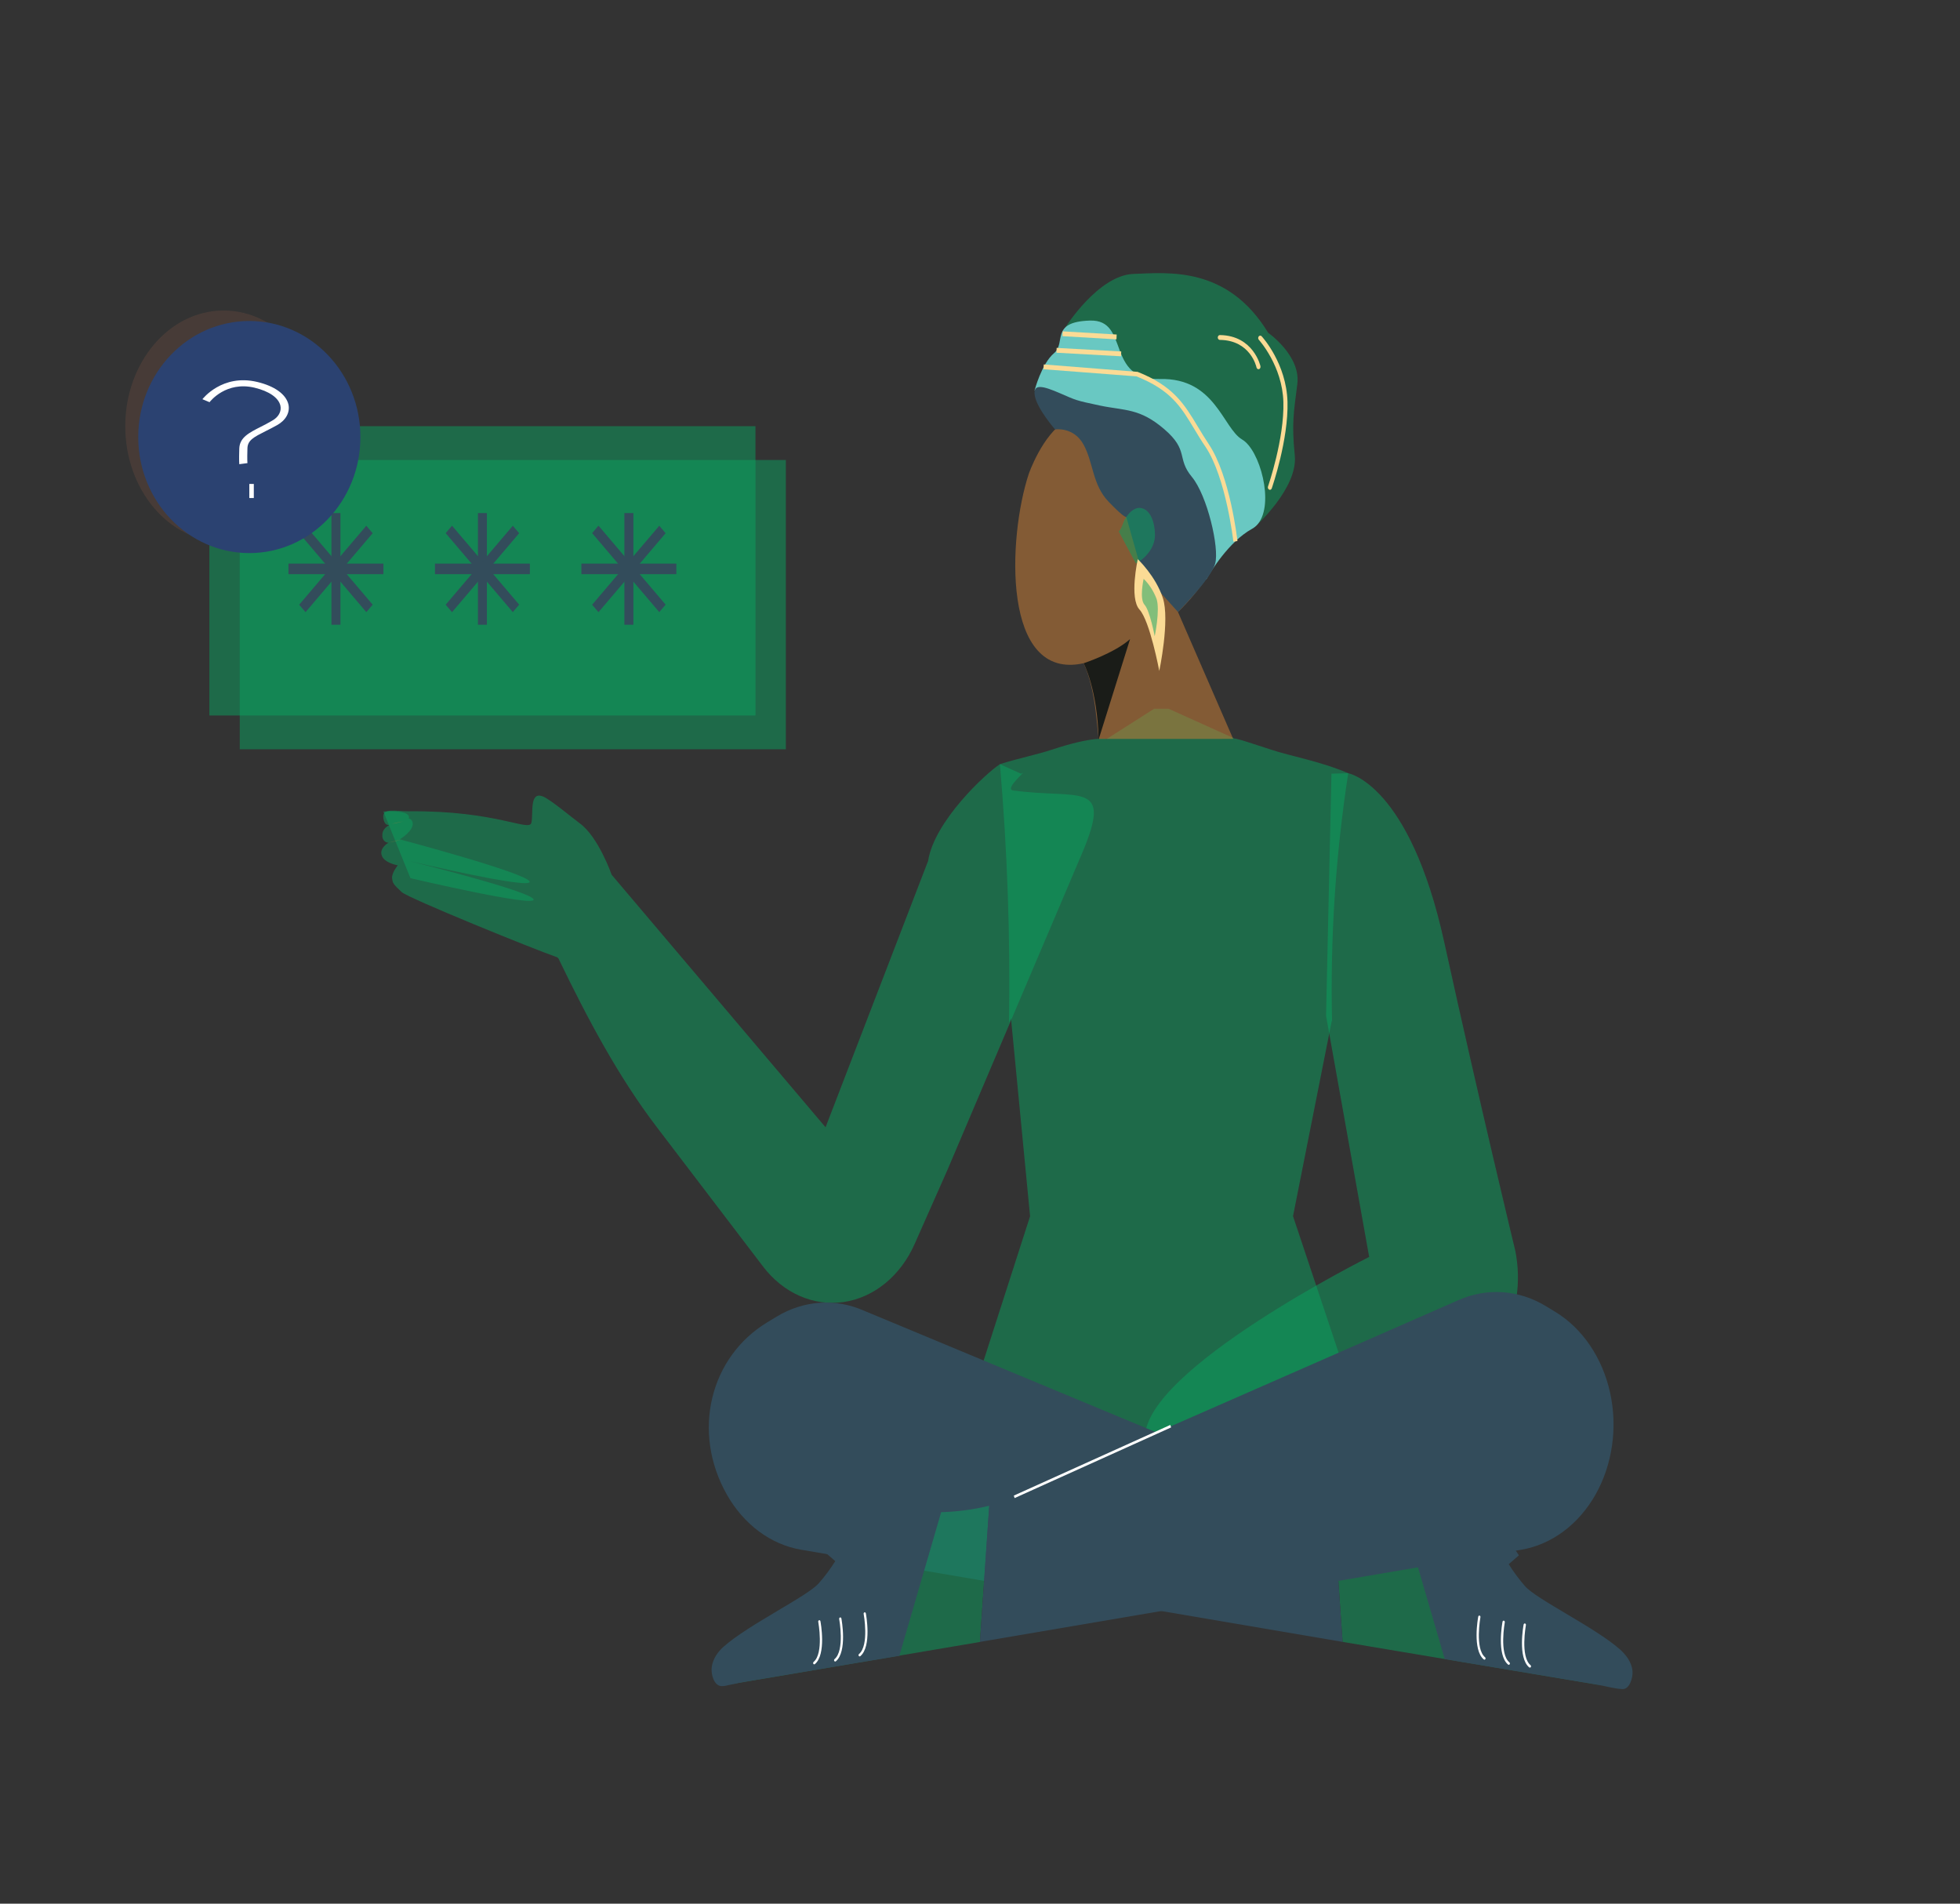 <svg width="829" height="805" viewBox="0 0 829 805" fill="none" xmlns="http://www.w3.org/2000/svg">
    <rect x="0" y="0" width="829" height="805" fill="#333333" stroke="none"/>
    <path d="M640.915 528.939C642.214 535.417 642.377 542.139 641.389 548.695C640.403 555.25 638.291 561.498 635.179 567.058C632.068 572.619 628.023 577.375 623.295 581.033C618.567 584.691 613.253 587.178 607.679 588.337C607.679 588.337 484.297 622.006 484.297 607.824C484.297 578.933 579.105 531.508 579.105 531.508L560.874 429.542L563.152 327.161L570.217 326.961C570.217 326.961 596.16 331.427 610.86 398.429C625.56 465.431 640.915 528.939 640.915 528.939Z"
          fill="#0BA360" fill-opacity="0.5"/>
    <path d="M431.879 327.194L422.914 323.154C416.876 327.084 395.139 347.296 392.556 364.047L349.179 476.688L258.72 369.921C258.72 369.921 253.089 353.839 245.208 348.145C242.51 346.201 232.862 338.095 229.748 336.844C223.813 334.375 225.627 343.789 224.781 347.865C223.937 351.942 210.062 342.694 172.933 343.063C167.311 343.12 161.329 341.323 162.165 346.135C162.886 350.301 165.63 348.447 165.63 348.447C165.63 348.447 161.765 349.675 161.709 353.059C161.67 353.487 161.712 353.923 161.832 354.331C161.952 354.739 162.146 355.113 162.401 355.423C162.657 355.733 162.966 355.974 163.309 356.131C163.652 356.284 164.02 356.348 164.387 356.318C164.387 356.318 160.759 358.251 161.329 361.255C162.022 364.906 168.242 365.901 168.242 365.901C168.242 365.901 165.612 369.129 165.849 371.315C166.086 373.505 166.324 373.851 169.866 377.202C172.591 379.781 225.949 401.444 235.597 404.772C235.928 404.918 236.198 405.21 236.348 405.587C248.465 430.657 261.435 455.148 277.806 476.622L322.742 535.561C326.983 541.124 332.307 545.395 338.26 548.008C344.213 550.62 350.615 551.494 356.918 550.559C363.222 549.623 369.238 546.9 374.451 542.629C379.665 538.358 383.918 532.664 386.849 526.037L400.731 494.701L457.547 361.099C470.926 329.64 456.864 338.149 428.46 334.242C424.472 333.626 435.421 324.851 431.879 327.194Z"
          fill="#0BA360" fill-opacity="0.5"/>
    <path d="M162.165 343.176C162.165 343.176 172.307 342.328 172.934 345.276C173.56 348.222 167.236 347.609 167.236 347.609C167.236 347.609 173.171 344.079 174.434 347.476C175.697 350.87 169.107 354.933 169.107 354.933C169.107 354.933 222.977 369.239 224.022 372.802C225.066 376.363 172.934 364.047 172.934 364.047C172.934 364.047 224.829 376.912 225.684 380.34C226.539 383.767 173.598 371.338 173.598 371.338"
          fill="#0BA360" fill-opacity="0.5"/>
    <path d="M165.628 348.411C166.379 348.188 168.325 347.719 170.766 347.296L165.628 348.411Z" fill="#C27C38"/>
    <path d="M164.387 356.317C164.387 356.317 166.875 355.615 170.237 354.933L164.387 356.317Z" fill="#C27C38"/>
    <path d="M563.861 636.711C576.205 639.839 597.544 641.47 605.148 635.137C605.747 634.648 606.364 634.199 606.991 633.786C615.651 628.202 626.382 633.999 629.107 645.143C630.484 650.794 636.544 666.427 647.767 677.528C659.723 689.377 676.91 696.602 679.436 698.466C685.513 702.934 681.734 713.966 674.688 712.192L567.858 694.289"
          fill="#0BA360" fill-opacity="0.5"/>
    <path d="M593.375 640.834L611.067 701.57L629.109 704.598L663.997 710.448L675.392 712.348C678.934 712.938 682.722 714.099 686.275 714.245C689.2 714.368 690.727 709.5 690.481 706.618C690.168 702.955 687.831 699.919 685.429 697.684C674.832 688.216 649.706 676.244 644.995 670.683C642.495 667.827 640.197 664.735 638.13 661.436L642.44 657.685L624.551 630.884C624.551 630.884 600.364 630.079 593.375 640.834Z"
          fill="#334C5B"/>
    <path d="M627.857 701.817C627.76 701.817 627.664 701.781 627.581 701.717C622.672 697.63 625.122 684.173 625.236 683.604C625.264 683.458 625.338 683.332 625.442 683.253C625.547 683.171 625.673 683.14 625.797 683.168C625.858 683.184 625.917 683.214 625.967 683.255C626.019 683.299 626.062 683.353 626.095 683.414C626.13 683.476 626.152 683.545 626.162 683.619C626.173 683.691 626.171 683.766 626.158 683.837C626.158 683.971 623.726 697.138 628.132 700.812C628.234 700.896 628.301 701.024 628.323 701.17C628.345 701.314 628.317 701.463 628.247 701.581C628.201 701.655 628.143 701.714 628.075 701.755C628.008 701.793 627.934 701.817 627.857 701.817Z"
          fill="white"/>
    <path d="M638.13 703.983C638.03 703.983 637.932 703.944 637.854 703.87C632.945 699.783 635.404 686.327 635.508 685.757C635.534 685.611 635.61 685.481 635.719 685.399C635.826 685.314 635.956 685.286 636.083 685.317C636.209 685.347 636.32 685.437 636.389 685.563C636.461 685.691 636.485 685.845 636.459 685.993C636.459 686.127 634.026 699.304 638.424 702.968C638.476 703.009 638.52 703.062 638.552 703.124C638.587 703.188 638.609 703.257 638.62 703.329C638.631 703.403 638.628 703.478 638.615 703.55C638.6 703.621 638.574 703.688 638.537 703.75C638.491 703.824 638.428 703.883 638.359 703.924C638.287 703.965 638.208 703.985 638.13 703.983Z"
          fill="white"/>
    <path d="M647.057 705.167C646.959 705.167 646.863 705.131 646.781 705.067C641.872 700.968 644.322 687.511 644.435 686.942C644.45 686.868 644.477 686.798 644.511 686.737C644.548 686.675 644.596 686.624 644.648 686.583C644.703 686.542 644.764 686.514 644.827 686.501C644.888 686.488 644.953 686.491 645.016 686.506C645.077 686.521 645.136 686.552 645.19 686.596C645.242 686.639 645.286 686.693 645.321 686.757C645.356 686.819 645.38 686.891 645.39 686.965C645.401 687.039 645.399 687.114 645.386 687.188C645.386 687.321 642.956 700.488 647.362 704.149C647.444 704.219 647.508 704.316 647.538 704.429C647.571 704.542 647.573 704.665 647.542 704.777C647.512 704.89 647.451 704.99 647.368 705.059C647.286 705.131 647.188 705.167 647.085 705.167H647.057Z"
          fill="white"/>
    <path d="M563.309 431.519L563.404 432.111C562.595 396.875 564.89 361.637 570.252 326.961C558.276 321.857 545.969 319.78 537.67 317.021C520.207 311.215 522.476 312.443 522.476 312.443L494.284 299.714H488.148L468.15 312.443C468.15 312.443 462.318 311.215 444.857 317.021C439.026 318.965 431.21 320.562 422.92 323.118C426.062 359.453 427.35 395.975 426.776 432.49L427.603 430.547L435.684 514.3L414.478 580.185C414.478 580.185 491.32 618.253 491.273 615.92C491.225 613.584 567.858 577.036 567.858 577.036L546.892 514.267L563.309 431.519Z"
          fill="#0BA360" fill-opacity="0.5"/>
    <path d="M567.858 694.29L338.739 655.296C332.433 654.209 326.393 651.578 321.004 647.576C315.616 643.572 311.003 638.286 307.461 632.056C292.372 605.445 300.337 573.775 324.552 559.134L328.504 556.745C334.144 553.33 340.33 551.338 346.661 550.897C352.995 550.453 359.336 551.571 365.28 554.176L563.89 636.814"
          fill="#334C5B"/>
    <path d="M418.421 636.711C406.078 639.839 384.73 641.47 377.123 635.137C376.532 634.648 375.916 634.196 375.28 633.786C366.629 628.203 364.645 650.84 361.921 661.984C360.535 667.635 353.422 673.375 342.188 684.496C330.243 696.333 313.595 697.148 311.069 699.014C304.992 703.48 300.623 714.168 307.594 712.415L414.472 694.323"
          fill="#0BA360" fill-opacity="0.5"/>
    <path d="M414.47 694.289L643.533 655.306C649.838 654.216 655.881 651.586 661.268 647.581C666.658 643.577 671.27 638.288 674.813 632.056C678.37 625.775 680.761 618.678 681.825 611.236C682.892 603.794 682.609 596.169 680.994 588.863C679.382 581.559 676.473 574.734 672.463 568.843C668.453 562.949 663.429 558.119 657.719 554.668L653.779 552.279C648.139 548.864 641.953 546.872 635.621 546.431C629.287 545.987 622.945 547.105 617 549.71L418.393 636.814"
          fill="#334C5B"/>
    <path d="M398.072 639.447L380.381 700.176L362.282 703.201L327.375 709.108C320.804 710.225 314.202 711.174 307.679 712.658C306.75 712.94 305.788 713.043 304.831 712.961C301.924 712.515 300.662 707.969 301.032 705.011C301.46 701.493 303.634 698.478 305.98 696.389C316.576 686.919 341.703 674.949 346.413 669.388C348.913 666.532 351.211 663.44 353.278 660.141L348.968 656.388L366.858 629.587C366.858 629.587 391.081 628.705 398.072 639.447Z"
          fill="#334C5B"/>
    <path d="M363.594 700.432C363.518 700.432 363.444 700.409 363.376 700.37C363.309 700.329 363.25 700.27 363.204 700.196C363.135 700.076 363.107 699.93 363.128 699.783C363.15 699.64 363.217 699.512 363.32 699.427C367.726 695.753 365.313 682.586 365.293 682.453C365.28 682.381 365.278 682.307 365.289 682.235C365.3 682.163 365.324 682.096 365.356 682.035C365.389 681.973 365.435 681.92 365.485 681.879C365.537 681.838 365.594 681.809 365.654 681.794C365.776 681.763 365.905 681.791 366.009 681.871C366.114 681.95 366.188 682.076 366.216 682.217C366.329 682.789 368.779 696.243 363.87 700.332C363.788 700.396 363.692 700.432 363.594 700.432Z"
          fill="white"/>
    <path d="M353.252 702.599C353.176 702.596 353.102 702.575 353.034 702.534C352.965 702.493 352.908 702.434 352.862 702.365C352.791 702.242 352.762 702.091 352.784 701.945C352.806 701.801 352.873 701.67 352.975 701.583C357.373 697.92 354.971 684.742 354.942 684.609C354.919 684.463 354.945 684.314 355.014 684.191C355.082 684.068 355.191 683.981 355.312 683.95C355.434 683.919 355.56 683.948 355.665 684.027C355.771 684.107 355.845 684.23 355.872 684.373C355.976 684.942 358.437 698.399 353.526 702.499C353.445 702.563 353.35 702.599 353.252 702.599Z"
          fill="white"/>
    <path d="M344.389 703.78C344.289 703.783 344.189 703.744 344.109 703.675C344.026 703.606 343.965 703.506 343.935 703.393C343.904 703.28 343.904 703.157 343.937 703.044C343.97 702.932 344.033 702.834 344.115 702.765C348.521 699.102 346.108 685.937 346.091 685.804C346.076 685.732 346.074 685.655 346.084 685.583C346.095 685.511 346.119 685.442 346.152 685.378C346.185 685.317 346.23 685.263 346.28 685.222C346.332 685.178 346.389 685.147 346.452 685.132C346.511 685.117 346.574 685.114 346.635 685.127C346.696 685.14 346.755 685.165 346.807 685.206C346.859 685.245 346.905 685.296 346.94 685.358C346.974 685.417 346.998 685.486 347.011 685.558C347.124 686.127 349.574 699.594 344.666 703.68C344.585 703.747 344.49 703.78 344.389 703.78Z"
          fill="white"/>
    <path d="M521.576 312.443L498.225 258.764C498.225 258.764 535.619 225.262 515.062 190.052C494.502 154.843 459.157 172.855 450.706 177.969C440.813 183.977 435.162 200.304 435.151 200.304C426.206 227.272 423.663 288.188 458.333 280.45C464.029 292.889 463.973 310.712 464.828 312.455L521.576 312.443Z"
          fill="#C27C38" fill-opacity="0.56"/>
    <path d="M536.369 140.705C536.369 140.705 550.225 150.376 548.715 162.369C547.205 174.362 546.274 178.84 547.642 192.632C549.009 206.423 530.975 222.604 530.975 222.604L499.991 176.696L462.216 150.755L450.63 138.382C450.63 138.382 464.581 116.372 479.384 115.836C494.188 115.3 519.163 112.452 536.369 140.705Z"
          fill="#0BA360" fill-opacity="0.5"/>
    <path d="M510.144 245.106C510.144 245.106 516.791 232.956 525.849 226.066C527.02 225.157 528.245 224.351 529.515 223.654C530.484 223.128 531.358 222.393 532.098 221.487C539.067 212.9 532.866 190.22 525.403 185.876C517.189 181.04 514.008 159.734 490.696 160.27C467.382 160.806 478.057 135.021 461.002 135.557C443.946 136.093 451.106 144.87 445.808 149.348C440.51 153.826 437.583 165.105 437.583 165.105L488.54 192.676L510.144 245.106Z"
          fill="#69C8C2"/>
    <path d="M477.972 270.242L464.677 312.679C464.166 291.359 458.343 280.461 458.343 280.461C458.343 280.461 471.496 276.118 477.972 270.242Z"
          fill="#1A1C18"/>
    <path d="M446.252 181.588C446.252 181.588 454.096 180.326 458.313 188.02C462.528 195.714 461.977 204.983 468.92 212.197C475.861 219.41 476.375 218.584 476.375 218.584L482.974 241.868L498.225 258.764C498.225 258.764 512.154 244.883 513.978 238.294C515.801 231.705 510.636 209.505 504.093 201.633C497.55 193.76 502.981 190.566 492.498 181.532C482.015 172.498 475.785 173.715 465.186 171.482C454.59 169.248 455.208 169.248 448.208 166.233C441.211 163.218 436.633 161.934 437.705 167.484C438.778 173.034 446.252 181.588 446.252 181.588Z"
          fill="#334C5B"/>
    <path d="M480.439 238.294L481.856 237.401C481.856 237.401 488.825 233.101 488.503 225.686C488.179 218.271 485.189 214.765 481.856 214.765C479.414 214.765 477.165 217.199 475.853 219.399C474.98 220.884 474.506 223.52 473.176 224.715"
          fill="#0BA360" fill-opacity="0.5"/>
    <path d="M481.24 236.451C481.24 236.451 488.836 243.609 491.856 252.923C494.876 262.235 490.326 283.722 490.326 283.722C490.326 283.722 486.377 262.594 481.962 257.759C477.545 252.923 481.24 236.451 481.24 236.451Z"
          fill="#FBDB95"/>
    <path d="M446.914 147.111L446.831 149.152L474.151 150.661L474.232 148.62L446.914 147.111Z" fill="#FBDB95"/>
    <path d="M449.481 140.113L449.394 142.156L472.223 143.498L472.31 141.455L449.481 140.113Z" fill="#FBDB95"/>
    <path d="M521.672 229.048L523.391 228.791C523.267 227.674 520.247 201.309 511.293 187.863C509.546 185.239 508.073 182.782 506.639 180.415C500.875 170.834 496.327 163.262 481.114 157.221H480.896L441.468 154.105L441.354 156.138L480.668 159.153C495.253 164.982 499.432 171.928 505.224 181.554C506.658 183.944 508.149 186.423 509.972 189.081C518.584 202.124 521.643 228.78 521.672 229.048Z"
          fill="#FBDB95"/>
    <path d="M537.103 207.127C537.274 207.127 537.444 207.066 537.588 206.953C537.731 206.839 537.845 206.679 537.91 206.49C538.195 205.653 544.994 185.876 544.557 169.896C544.091 153.726 534.046 142.648 533.617 142.19C533.534 142.099 533.436 142.029 533.33 141.982C533.223 141.936 533.108 141.915 532.995 141.92C532.881 141.925 532.77 141.957 532.666 142.012C532.562 142.069 532.47 142.148 532.392 142.246C532.316 142.344 532.255 142.46 532.216 142.585C532.176 142.711 532.157 142.844 532.161 142.978C532.166 143.112 532.194 143.243 532.242 143.365C532.29 143.486 532.357 143.596 532.44 143.687C532.535 143.798 542.381 154.664 542.819 169.974C543.265 185.496 536.391 205.519 536.315 205.709C536.271 205.833 536.25 205.967 536.25 206.101C536.252 206.236 536.276 206.368 536.319 206.492C536.365 206.616 536.43 206.728 536.513 206.821C536.596 206.915 536.691 206.988 536.798 207.038C536.894 207.091 536.996 207.121 537.103 207.127Z"
          fill="#FBDB95"/>
    <path d="M532.277 156.127C532.41 156.126 532.54 156.091 532.66 156.022C532.777 155.954 532.882 155.854 532.962 155.732C533.045 155.609 533.102 155.467 533.128 155.315C533.156 155.162 533.154 155.005 533.123 154.854C533.123 154.731 530.169 141.911 516.03 141.688C515.908 141.673 515.786 141.688 515.669 141.733C515.553 141.777 515.445 141.85 515.355 141.946C515.264 142.043 515.19 142.161 515.14 142.292C515.092 142.424 515.066 142.566 515.066 142.71C515.066 142.854 515.092 142.996 515.14 143.128C515.19 143.259 515.264 143.377 515.355 143.473C515.445 143.57 515.553 143.642 515.669 143.687C515.786 143.731 515.908 143.746 516.03 143.732C528.793 143.933 531.357 154.898 531.452 155.368C531.5 155.582 531.609 155.772 531.757 155.909C531.905 156.046 532.088 156.123 532.277 156.127Z"
          fill="#FBDB95"/>
    <path d="M483.716 244.76C486.06 247.057 487.926 249.952 489.175 253.225C490.742 258.015 488.388 269.06 488.388 269.06C488.388 269.06 486.355 258.195 484.086 255.715C481.817 253.236 483.716 244.76 483.716 244.76Z"
          fill="#0BA360" fill-opacity="0.5"/>
    <path d="M494.994 602.548L428.795 632.43L429.137 633.473L495.333 603.591L494.994 602.548Z" fill="white"/>
    <path d="M332.388 194.519H101.407V316.842H332.388V194.519Z" fill="#0BA360" fill-opacity="0.5"/>
    <path d="M319.533 180.225H88.551V302.549H319.533V180.225Z" fill="#0BA360" fill-opacity="0.5"/>
    <path d="M143.988 216.954H140.189V264.178H143.988V216.954Z" fill="#334C5B"/>
    <path d="M154.936 222.315L126.54 255.708L129.225 258.867L157.622 225.473L154.936 222.315Z" fill="#334C5B"/>
    <path d="M162.172 238.327H122.014V242.794H162.172V238.327Z" fill="#334C5B"/>
    <path d="M129.234 222.301L126.548 225.459L154.944 258.854L157.63 255.694L129.234 222.301Z" fill="#334C5B"/>
    <path d="M205.94 216.954H202.142V264.178H205.94V216.954Z" fill="#334C5B"/>
    <path d="M216.901 222.313L188.504 255.707L191.19 258.866L219.587 225.472L216.901 222.313Z" fill="#334C5B"/>
    <path d="M224.124 238.327H183.966V242.794H224.124V238.327Z" fill="#334C5B"/>
    <path d="M191.19 222.288L188.504 225.446L216.901 258.841L219.587 255.681L191.19 222.288Z" fill="#334C5B"/>
    <path d="M267.893 216.954H264.094V264.178H267.893V216.954Z" fill="#334C5B"/>
    <path d="M278.844 222.32L250.449 255.713L253.134 258.872L281.531 225.478L278.844 222.32Z" fill="#334C5B"/>
    <path d="M286.068 238.327H245.911V242.794H286.068V238.327Z" fill="#334C5B"/>
    <path d="M253.134 222.286L250.449 225.444L278.844 258.838L281.531 255.679L253.134 222.286Z" fill="#334C5B"/>
    <g opacity="0.33">
        <path opacity="0.33"
              d="M94.582 229.137C117.553 229.137 136.175 207.239 136.175 180.225C136.175 153.212 117.553 131.314 94.582 131.314C71.611 131.314 52.99 153.212 52.99 180.225C52.99 207.239 71.611 229.137 94.582 229.137Z"
              fill="#F2835A"/>
    </g>
    <path d="M105.453 233.878C131.401 233.878 152.436 211.908 152.436 184.806C152.436 157.704 131.401 135.733 105.453 135.733C79.504 135.733 58.469 157.704 58.469 184.806C58.469 211.908 79.504 233.878 105.453 233.878Z"
          fill="#2B4271"/>
    <path d="M101.209 196.291C101.209 196.291 101.037 194.917 101.209 189.673C101.364 184.996 105.31 183.005 110.307 180.471C111.72 179.765 113.323 178.946 114.994 177.95C116.353 177.227 117.41 176.241 118.046 175.103C118.682 173.966 118.872 172.721 118.595 171.508C117.803 168.181 113.84 165.433 107.688 163.945C95.626 161.071 88.906 169.706 88.63 170.071L85.615 168.811C85.701 168.697 93.955 157.983 108.756 161.5C116.149 163.252 120.973 166.718 121.99 171.004C122.365 172.662 122.107 174.364 121.244 175.921C120.38 177.478 118.945 178.83 117.096 179.828C115.373 180.811 113.65 181.643 112.271 182.349C107.43 184.795 104.759 186.131 104.655 189.534C104.5 194.576 104.655 195.837 104.655 195.837L101.209 196.291Z"
          fill="white"/>
    <path d="M107.351 204.643H105.452V210.595H107.351V204.643Z" fill="white"/>
</svg>
